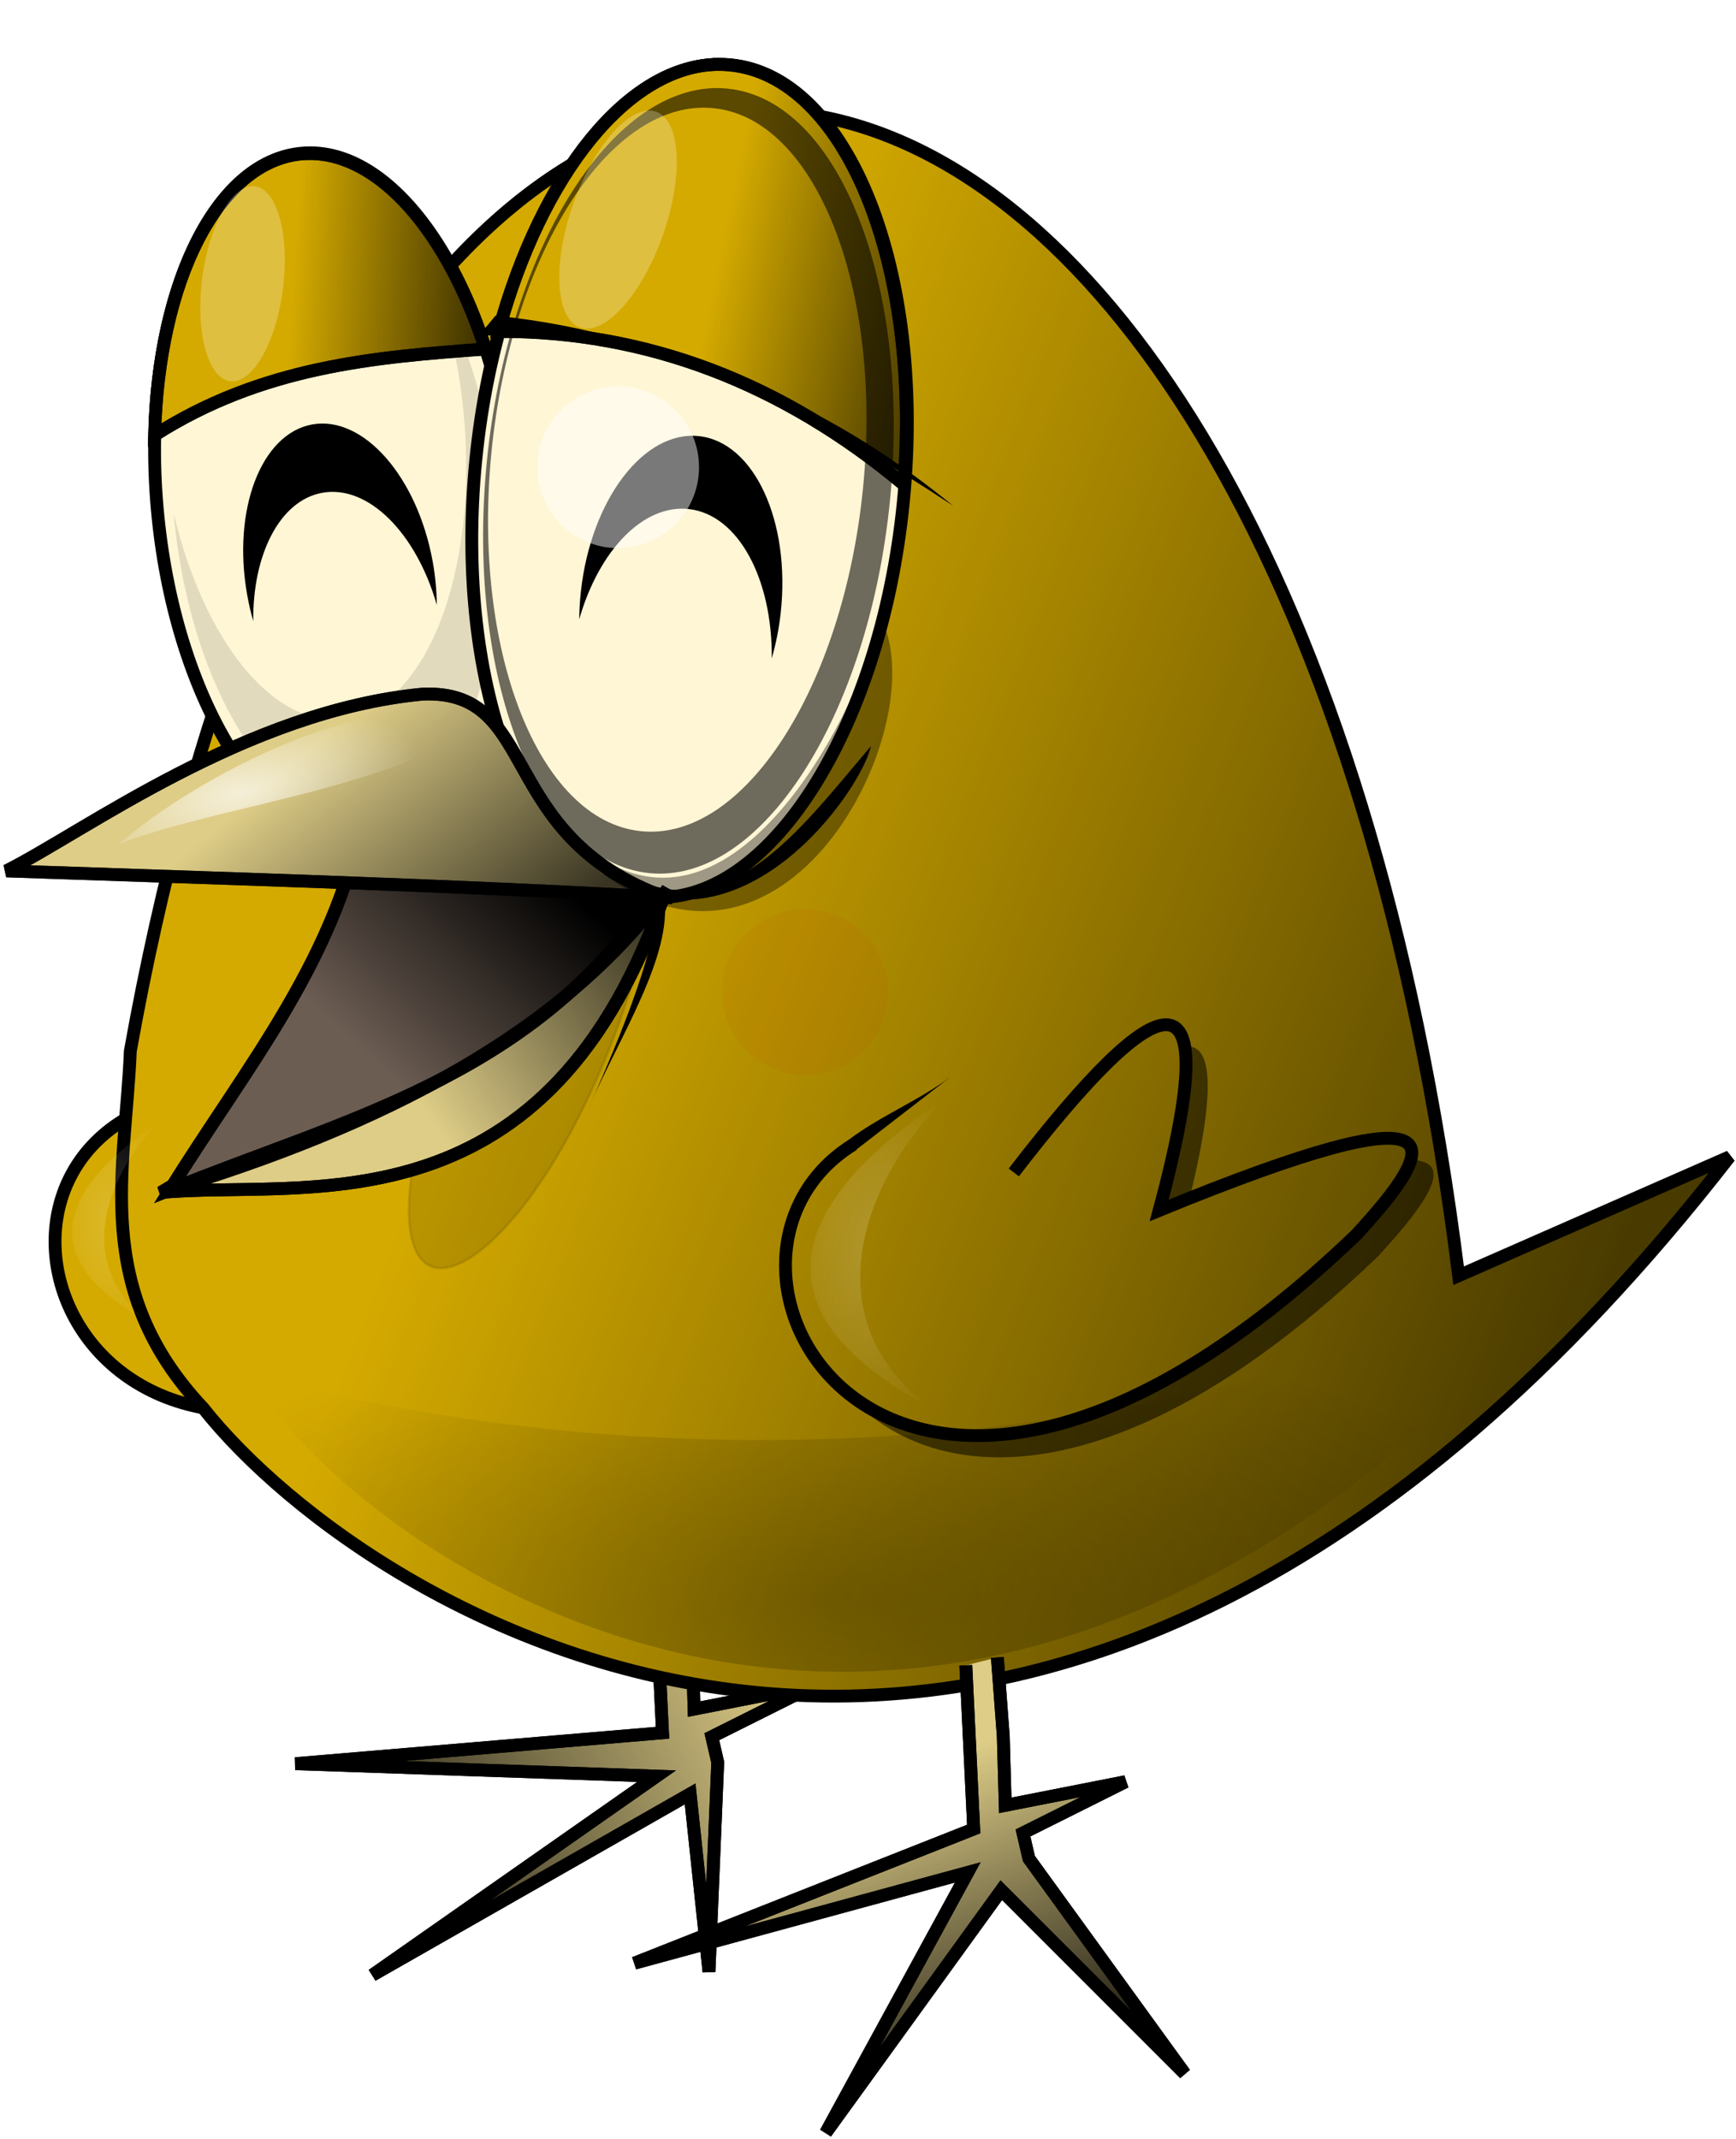 <?xml version="1.0" encoding="UTF-8" standalone="no"?>
<!-- Created with Inkscape (http://www.inkscape.org/) -->

<svg
   xmlns:dc="http://purl.org/dc/elements/1.1/"
   xmlns:cc="http://creativecommons.org/ns#"
   xmlns:rdf="http://www.w3.org/1999/02/22-rdf-syntax-ns#"
   xmlns:svg="http://www.w3.org/2000/svg"
   xmlns="http://www.w3.org/2000/svg"
   xmlns:xlink="http://www.w3.org/1999/xlink"
   xmlns:sodipodi="http://sodipodi.sourceforge.net/DTD/sodipodi-0.dtd"
   xmlns:inkscape="http://www.inkscape.org/namespaces/inkscape"
   width="628.717"
   height="774.654"
   id="svg6286"
   version="1.1"
   inkscape:version="0.48.3.1 r9886"
   sodipodi:docname="pajaro4.svg"
   inkscape:export-filename="/home/vhzc/Documentos/FOCA/nuevodiseno/animales/pajaro4.png"
   inkscape:export-xdpi="134"
   inkscape:export-ydpi="134">
  <defs
     id="defs6288">
    <linearGradient
       inkscape:collect="always"
       xlink:href="#linearGradient5950"
       id="linearGradient5956"
       x1="1188.868"
       y1="857.679"
       x2="1375.759"
       y2="773.393"
       gradientUnits="userSpaceOnUse"
       gradientTransform="translate(509.117,133.34)" />
    <linearGradient
       inkscape:collect="always"
       id="linearGradient5950">
      <stop
         style="stop-color:#000000;stop-opacity:1;"
         offset="0"
         id="stop5952" />
      <stop
         style="stop-color:#000000;stop-opacity:0;"
         offset="1"
         id="stop5954" />
    </linearGradient>
    <filter
       color-interpolation-filters="sRGB"
       inkscape:collect="always"
       id="filter5552"
       x="-0.104"
       width="1.208"
       y="-0.159"
       height="1.317">
      <feGaussianBlur
         inkscape:collect="always"
         stdDeviation="9.832"
         id="feGaussianBlur5554" />
    </filter>
    <linearGradient
       inkscape:collect="always"
       xlink:href="#linearGradient5241"
       id="linearGradient5247"
       x1="1710.867"
       y1="537.516"
       x2="1320.053"
       y2="388.013"
       gradientUnits="userSpaceOnUse"
       gradientTransform="translate(509.117,133.34)" />
    <linearGradient
       inkscape:collect="always"
       id="linearGradient5241">
      <stop
         style="stop-color:#000000;stop-opacity:1;"
         offset="0"
         id="stop5243" />
      <stop
         style="stop-color:#000000;stop-opacity:0;"
         offset="1"
         id="stop5245" />
    </linearGradient>
    <filter
       color-interpolation-filters="sRGB"
       inkscape:collect="always"
       id="filter5862"
       x="-0.261"
       width="1.522"
       y="-0.185"
       height="1.37">
      <feGaussianBlur
         inkscape:collect="always"
         stdDeviation="9.171"
         id="feGaussianBlur5864" />
    </filter>
    <filter
       color-interpolation-filters="sRGB"
       inkscape:collect="always"
       id="filter6221"
       x="-0.247"
       width="1.494"
       y="-0.152"
       height="1.303">
      <feGaussianBlur
         inkscape:collect="always"
         stdDeviation="12.129"
         id="feGaussianBlur6223" />
    </filter>
    <linearGradient
       inkscape:collect="always"
       xlink:href="#linearGradient5485"
       id="linearGradient5491"
       x1="1279.163"
       y1="471.093"
       x2="1215.186"
       y2="539.664"
       gradientUnits="userSpaceOnUse"
       gradientTransform="translate(509.117,133.34)" />
    <linearGradient
       inkscape:collect="always"
       id="linearGradient5485">
      <stop
         style="stop-color:#000000;stop-opacity:1;"
         offset="0"
         id="stop5487" />
      <stop
         style="stop-color:#000000;stop-opacity:0;"
         offset="1"
         id="stop5489" />
    </linearGradient>
    <linearGradient
       inkscape:collect="always"
       xlink:href="#linearGradient5325"
       id="linearGradient5331"
       x1="1447.357"
       y1="276.474"
       x2="1352.232"
       y2="257.281"
       gradientUnits="userSpaceOnUse"
       gradientTransform="translate(509.117,133.34)" />
    <linearGradient
       inkscape:collect="always"
       id="linearGradient5325">
      <stop
         style="stop-color:#000000;stop-opacity:1;"
         offset="0"
         id="stop5327" />
      <stop
         style="stop-color:#000000;stop-opacity:0;"
         offset="1"
         id="stop5329" />
    </linearGradient>
    <filter
       color-interpolation-filters="sRGB"
       inkscape:collect="always"
       id="filter5385"
       x="-0.215"
       width="1.429"
       y="-0.112"
       height="1.224">
      <feGaussianBlur
         inkscape:collect="always"
         stdDeviation="14.096"
         id="feGaussianBlur5387" />
    </filter>
    <filter
       color-interpolation-filters="sRGB"
       inkscape:collect="always"
       id="filter5381"
       x="-0.166"
       width="1.332"
       y="-0.172"
       height="1.344">
      <feGaussianBlur
         inkscape:collect="always"
         stdDeviation="7.613"
         id="feGaussianBlur5383" />
    </filter>
    <linearGradient
       inkscape:collect="always"
       xlink:href="#linearGradient5407"
       id="linearGradient5413"
       x1="1280.254"
       y1="510.656"
       x2="1213.523"
       y2="429.844"
       gradientUnits="userSpaceOnUse"
       gradientTransform="translate(509.117,133.34)" />
    <linearGradient
       inkscape:collect="always"
       id="linearGradient5407">
      <stop
         style="stop-color:#000000;stop-opacity:1;"
         offset="0"
         id="stop5409" />
      <stop
         style="stop-color:#000000;stop-opacity:0;"
         offset="1"
         id="stop5411" />
    </linearGradient>
    <radialGradient
       inkscape:collect="always"
       xlink:href="#linearGradient5421"
       id="radialGradient5427"
       cx="1177.753"
       cy="448.296"
       fx="1177.753"
       fy="448.296"
       r="66.442"
       gradientTransform="matrix(0.976,-0.216,0.091,0.412,496.721,656.255)"
       gradientUnits="userSpaceOnUse" />
    <linearGradient
       inkscape:collect="always"
       id="linearGradient5421">
      <stop
         style="stop-color:#ffffff;stop-opacity:1;"
         offset="0"
         id="stop5423" />
      <stop
         style="stop-color:#ffffff;stop-opacity:0;"
         offset="1"
         id="stop5425" />
    </linearGradient>
    <filter
       color-interpolation-filters="sRGB"
       inkscape:collect="always"
       id="filter5417"
       x="-0.072"
       width="1.144"
       y="-0.219"
       height="1.438">
      <feGaussianBlur
         inkscape:collect="always"
         stdDeviation="3.483"
         id="feGaussianBlur5419" />
    </filter>
    <filter
       color-interpolation-filters="sRGB"
       inkscape:collect="always"
       id="filter5452"
       x="-0.442"
       width="1.884"
       y="-0.442"
       height="1.884">
      <feGaussianBlur
         inkscape:collect="always"
         stdDeviation="10.787"
         id="feGaussianBlur5454" />
    </filter>
    <linearGradient
       inkscape:collect="always"
       xlink:href="#linearGradient5511"
       id="linearGradient5517"
       x1="1365.048"
       y1="492.801"
       x2="1248.317"
       y2="572.801"
       gradientUnits="userSpaceOnUse"
       gradientTransform="translate(509.117,133.34)" />
    <linearGradient
       inkscape:collect="always"
       id="linearGradient5511">
      <stop
         style="stop-color:#000000;stop-opacity:1;"
         offset="0"
         id="stop5513" />
      <stop
         style="stop-color:#000000;stop-opacity:0;"
         offset="1"
         id="stop5515" />
    </linearGradient>
    <radialGradient
       inkscape:collect="always"
       xlink:href="#linearGradient5579"
       id="radialGradient5585"
       cx="1409.234"
       cy="619.148"
       fx="1409.234"
       fy="619.148"
       r="39.704"
       gradientTransform="matrix(1,0,0,1.781,509.117,-350.382)"
       gradientUnits="userSpaceOnUse" />
    <linearGradient
       inkscape:collect="always"
       id="linearGradient5579">
      <stop
         style="stop-color:#ffffff;stop-opacity:1;"
         offset="0"
         id="stop5581" />
      <stop
         style="stop-color:#ffffff;stop-opacity:0;"
         offset="1"
         id="stop5583" />
    </linearGradient>
    <filter
       color-interpolation-filters="sRGB"
       inkscape:collect="always"
       id="filter5575"
       x="-0.353"
       width="1.706"
       y="-0.139"
       height="1.278">
      <feGaussianBlur
         inkscape:collect="always"
         stdDeviation="6.403"
         id="feGaussianBlur5577" />
    </filter>
    <linearGradient
       gradientTransform="translate(509.117,133.34)"
       y2="255.372"
       x2="1198.263"
       y1="260.422"
       x1="1276.353"
       gradientUnits="userSpaceOnUse"
       id="linearGradient5628-3"
       xlink:href="#linearGradient5605-2-4"
       inkscape:collect="always" />
    <linearGradient
       inkscape:collect="always"
       id="linearGradient5605-2-4">
      <stop
         style="stop-color:#000000;stop-opacity:1;"
         offset="0"
         id="stop5607-3-5" />
      <stop
         style="stop-color:#000000;stop-opacity:0;"
         offset="1"
         id="stop5609-8-4" />
    </linearGradient>
    <filter
       color-interpolation-filters="sRGB"
       inkscape:collect="always"
       id="filter5739"
       x="-0.532"
       width="2.064"
       y="-0.287"
       height="1.573">
      <feGaussianBlur
         inkscape:collect="always"
         stdDeviation="9.429"
         id="feGaussianBlur5741" />
    </filter>
    <filter
       color-interpolation-filters="sRGB"
       inkscape:collect="always"
       id="filter5739-3"
       x="-0.532"
       width="2.064"
       y="-0.287"
       height="1.573">
      <feGaussianBlur
         inkscape:collect="always"
         stdDeviation="9.429"
         id="feGaussianBlur5741-9" />
    </filter>
    <filter
       color-interpolation-filters="sRGB"
       inkscape:collect="always"
       id="filter5848"
       x="-0.715"
       width="2.43"
       y="-0.715"
       height="2.43">
      <feGaussianBlur
         inkscape:collect="always"
         stdDeviation="17.87"
         id="feGaussianBlur5850" />
    </filter>
    <radialGradient
       r="39.704"
       fy="619.148"
       fx="1409.234"
       cy="619.148"
       cx="1409.234"
       gradientTransform="matrix(1,0,0,1.781,-267.762,-490.682)"
       gradientUnits="userSpaceOnUse"
       id="radialGradient5883"
       xlink:href="#linearGradient5579-3"
       inkscape:collect="always" />
    <linearGradient
       inkscape:collect="always"
       id="linearGradient5579-3">
      <stop
         style="stop-color:#ffffff;stop-opacity:1;"
         offset="0"
         id="stop5581-6" />
      <stop
         style="stop-color:#ffffff;stop-opacity:0;"
         offset="1"
         id="stop5583-3" />
    </linearGradient>
    <filter
       color-interpolation-filters="sRGB"
       inkscape:collect="always"
       id="filter5575-2"
       x="-0.353"
       width="1.706"
       y="-0.139"
       height="1.278">
      <feGaussianBlur
         inkscape:collect="always"
         stdDeviation="6.403"
         id="feGaussianBlur5577-6" />
    </filter>
    <linearGradient
       inkscape:collect="always"
       xlink:href="#linearGradient5924"
       id="linearGradient5930"
       x1="1479.934"
       y1="928.485"
       x2="1432.339"
       y2="802.215"
       gradientUnits="userSpaceOnUse"
       gradientTransform="translate(509.117,133.34)" />
    <linearGradient
       inkscape:collect="always"
       id="linearGradient5924">
      <stop
         style="stop-color:#000000;stop-opacity:1;"
         offset="0"
         id="stop5926" />
      <stop
         style="stop-color:#000000;stop-opacity:0;"
         offset="1"
         id="stop5928" />
    </linearGradient>
    <radialGradient
       inkscape:collect="always"
       xlink:href="#linearGradient5241-4"
       id="radialGradient6001"
       cx="1392.518"
       cy="826.416"
       fx="1392.518"
       fy="826.416"
       r="270.696"
       gradientTransform="matrix(1,0,0,0.378,509.117,565.054)"
       gradientUnits="userSpaceOnUse" />
    <linearGradient
       inkscape:collect="always"
       id="linearGradient5241-4">
      <stop
         style="stop-color:#000000;stop-opacity:1;"
         offset="0"
         id="stop5243-3" />
      <stop
         style="stop-color:#000000;stop-opacity:0;"
         offset="1"
         id="stop5245-1" />
    </linearGradient>
    <filter
       color-interpolation-filters="sRGB"
       inkscape:collect="always"
       id="filter5997"
       x="-0.051"
       width="1.102"
       y="-0.163"
       height="1.326">
      <feGaussianBlur
         inkscape:collect="always"
         stdDeviation="10.485"
         id="feGaussianBlur5999" />
    </filter>
    <filter
       color-interpolation-filters="sRGB"
       inkscape:collect="always"
       id="filter6114"
       x="-0.112"
       width="1.224"
       y="-0.347"
       height="1.695">
      <feGaussianBlur
         inkscape:collect="always"
         stdDeviation="23.395"
         id="feGaussianBlur6116" />
    </filter>
  </defs>
  <sodipodi:namedview
     id="base"
     pagecolor="#ffffff"
     bordercolor="#666666"
     borderopacity="1.0"
     inkscape:pageopacity="0.0"
     inkscape:pageshadow="2"
     inkscape:zoom="0.35"
     inkscape:cx="271.761"
     inkscape:cy="334.72222"
     inkscape:document-units="px"
     inkscape:current-layer="g6244"
     showgrid="false"
     inkscape:window-width="1264"
     inkscape:window-height="715"
     inkscape:window-x="0"
     inkscape:window-y="48"
     inkscape:window-maximized="1"
     fit-margin-top="0"
     fit-margin-left="0"
     fit-margin-right="0"
     fit-margin-bottom="0" />
  <g
     inkscape:label="Capa 1"
     inkscape:groupmode="layer"
     id="layer1"
     transform="translate(-78.239,-92.431)">
    <g
       transform="translate(-1522.234,-206.869)"
       id="g6244">
      <path
         sodipodi:nodetypes="ccccccccccccc"
         inkscape:connector-curvature="0"
         id="path4225-5-8"
         d="m 1837.553,867.488 2.857,59.286 -132.959,11.196 130.816,4.519 -102.946,72.062 115.089,-65.634 6.83,64.408 3.17,-75.837 -2.143,-9.286 37.143,-18.571 -43.571,8.571 -0.714,-25 -2.143,-28.571"
         style="color:#000000;fill:#decd87;fill-opacity:1;fill-rule:nonzero;stroke:#000000;stroke-width:4.647;stroke-linecap:butt;stroke-linejoin:miter;stroke-miterlimit:4;stroke-opacity:1;stroke-dasharray:none;stroke-dashoffset:0;marker:none;visibility:visible;display:inline;overflow:visible;enable-background:accumulate" />
      <path
         sodipodi:nodetypes="ccccccccccccc"
         inkscape:connector-curvature="0"
         id="path4225-5-8-0"
         d="m 1837.553,867.488 2.857,59.286 -132.959,11.196 130.816,4.519 -102.946,72.062 115.089,-65.634 6.83,64.408 3.17,-75.837 -2.143,-9.286 37.143,-18.571 -43.571,8.571 -0.714,-25 -2.143,-28.571"
         style="color:#000000;fill:url(#linearGradient5956);fill-opacity:1;fill-rule:nonzero;stroke:#000000;stroke-width:4.647;stroke-linecap:butt;stroke-linejoin:miter;stroke-miterlimit:4;stroke-opacity:1;stroke-dasharray:none;stroke-dashoffset:0;marker:none;visibility:visible;display:inline;overflow:visible;enable-background:accumulate" />
      <path
         sodipodi:nodetypes="cccc"
         inkscape:connector-curvature="0"
         id="path3062-6-6"
         d="m 1645.059,705.051 c -69.688,42.953 13.818,193.929 181.896,32.909 30.732,-33.251 39.999,-54.577 -71.203,-8.975 24.631,-91.535 0.792,-83.162 -52.654,-13.762"
         style="color:#000000;fill:#d4aa00;fill-opacity:1;fill-rule:nonzero;stroke:#000000;stroke-width:4.647;stroke-linecap:butt;stroke-linejoin:miter;stroke-miterlimit:4;stroke-opacity:1;stroke-dasharray:none;stroke-dashoffset:0;marker:none;visibility:visible;display:inline;overflow:visible;enable-background:accumulate" />
      <path
         sodipodi:nodetypes="ccccc"
         inkscape:connector-curvature="0"
         id="path2985-0"
         d="m 1647.672,679.893 c 90.24,-502.718 417.781,-426.526 481.067,81.375 l 98.128,-43.081 c -249.54,320.981 -492.597,167.178 -552.868,90.948 -40.566,-43.081 -28.074,-86.161 -26.327,-129.242 z"
         style="color:#000000;fill:#d4aa00;fill-opacity:1;fill-rule:nonzero;stroke:#000000;stroke-width:4.647;stroke-linecap:butt;stroke-linejoin:miter;stroke-miterlimit:4;stroke-opacity:1;stroke-dasharray:none;stroke-dashoffset:0;marker:none;visibility:visible;display:inline;overflow:visible;enable-background:accumulate" />
      <path
         inkscape:connector-curvature="0"
         id="path3062-1-5"
         d="m 2030.179,678.246 c -5.59,0.318 -14.136,6.706 -25.188,18.281 l 1.281,28.469 -112.219,52.156 c 10.526,49.367 86.928,90.696 205.281,-22.688 30.732,-33.251 40.014,-54.57 -71.188,-8.969 12.701,-47.198 12.518,-67.847 2.031,-67.25 z"
         style="opacity:0.725;color:#000000;fill:#000000;fill-opacity:1;fill-rule:nonzero;stroke:none;stroke-width:4.647;marker:none;visibility:visible;display:inline;overflow:visible;filter:url(#filter5552);enable-background:accumulate" />
      <path
         sodipodi:nodetypes="cccc"
         inkscape:connector-curvature="0"
         id="path3062-1"
         d="m 1909.596,713.692 c -69.688,42.952 13.819,193.929 181.896,32.909 30.732,-33.251 39.999,-54.577 -71.203,-8.975 24.631,-91.535 0.792,-83.162 -52.654,-13.762"
         style="color:#000000;fill:#d4aa00;fill-opacity:1;fill-rule:nonzero;stroke:#000000;stroke-width:4.647;stroke-linecap:butt;stroke-linejoin:miter;stroke-miterlimit:4;stroke-opacity:1;stroke-dasharray:none;stroke-dashoffset:0;marker:none;visibility:visible;display:inline;overflow:visible;enable-background:accumulate" />
      <path
         sodipodi:nodetypes="ccccc"
         inkscape:connector-curvature="0"
         id="path2985-0-2"
         d="m 1647.672,679.893 c 90.24,-502.718 417.781,-426.526 481.067,81.375 l 98.128,-43.081 c -249.54,320.981 -492.597,167.178 -552.868,90.948 -40.566,-43.081 -28.074,-86.161 -26.327,-129.242 z"
         style="opacity:0.656;color:#000000;fill:url(#linearGradient5247);fill-opacity:1;fill-rule:nonzero;stroke:none;stroke-width:4.647;marker:none;visibility:visible;display:inline;overflow:visible;enable-background:accumulate" />
      <path
         sodipodi:nodetypes="ccc"
         inkscape:connector-curvature="0"
         id="path5852"
         d="m 1835.602,633.085 c -28.273,117.084 -101.644,168.985 -84.398,81.802 z"
         style="opacity:0.348;fill:#000000;stroke:#000000;stroke-width:0.909px;stroke-linecap:butt;stroke-linejoin:miter;stroke-opacity:1;filter:url(#filter5862)" />
      <path
         sodipodi:nodetypes="cccccc"
         inkscape:connector-curvature="0"
         id="path5832"
         d="m 1841.003,624.058 c 3.109,21.207 -15.785,49.976 -27.274,76.267 16.566,-36.903 25.844,-64.09 24.244,-76.772 l 3.535,-2.02 1.01,0 z"
         style="fill:#000000;stroke:none" />
      <path
         sodipodi:nodetypes="cccc"
         inkscape:connector-curvature="0"
         id="path3054-8"
         d="m 1658.631,731.143 c 50.392,-4.901 137.53,16.185 181.083,-104.081 l 2.538,-5.923 z"
         style="color:#000000;fill:#decd87;fill-opacity:1;fill-rule:nonzero;stroke:#000000;stroke-width:4.647;stroke-linecap:butt;stroke-linejoin:miter;stroke-miterlimit:4;stroke-opacity:1;stroke-dasharray:none;stroke-dashoffset:0;marker:none;visibility:visible;display:inline;overflow:visible;enable-background:accumulate" />
      <path
         transform="matrix(-1.956,0.195,0.195,1.956,2368.679,-248.278)"
         d="m 396.99,335.911 c 0,35.287 -14.698,63.892 -32.83,63.892 -18.131,0 -32.83,-28.605 -32.83,-63.892 0,-35.287 14.698,-63.892 32.83,-63.892 18.131,0 32.83,28.605 32.83,63.892 z"
         sodipodi:ry="63.892147"
         sodipodi:rx="32.829956"
         sodipodi:cy="335.9115"
         sodipodi:cx="364.16"
         id="path2987-3-9"
         style="color:#000000;fill:#fff6d5;fill-opacity:1;fill-rule:nonzero;stroke:#000000;stroke-width:2.364;stroke-linecap:butt;stroke-linejoin:miter;stroke-miterlimit:4;stroke-opacity:1;stroke-dasharray:none;stroke-dashoffset:0;marker:none;visibility:visible;display:inline;overflow:visible;enable-background:accumulate"
         sodipodi:type="arc" />
      <path
         inkscape:connector-curvature="0"
         id="path2987-3-9-3"
         d="m 1758.619,403.285 c 4.685,13.386 8.058,28.506 9.671,44.669 5.864,58.721 -13.844,108.758 -44.016,111.771 -25.459,2.542 -50.22,-29.19 -60.864,-74.448 0.069,0.795 0.119,1.584 0.199,2.382 6.257,62.653 37.433,110.817 69.627,107.602 32.193,-3.215 53.223,-56.606 46.966,-119.258 -2.832,-28.351 -10.763,-53.714 -21.583,-72.718 z"
         style="opacity:0.337;color:#000000;fill:#000000;fill-opacity:1;fill-rule:nonzero;stroke:none;stroke-width:4.218;marker:none;visibility:visible;display:inline;overflow:visible;filter:url(#filter6221);enable-background:accumulate" />
      <path
         transform="matrix(2.358,0.235,-0.235,2.358,1070.46,-404.213)"
         d="m 396.99,335.911 c 0,35.287 -14.698,63.892 -32.83,63.892 -18.131,0 -32.83,-28.605 -32.83,-63.892 0,-35.287 14.698,-63.892 32.83,-63.892 18.131,0 32.83,28.605 32.83,63.892 z"
         sodipodi:ry="63.892147"
         sodipodi:rx="32.829956"
         sodipodi:cy="335.9115"
         sodipodi:cx="364.16"
         id="path2987-2"
         style="color:#000000;fill:#fff6d5;stroke:#000000;stroke-width:1.961;stroke-linecap:butt;stroke-linejoin:miter;stroke-miterlimit:4;stroke-opacity:1;stroke-dasharray:none;stroke-dashoffset:0;marker:none;visibility:visible;display:inline;overflow:visible;enable-background:accumulate"
         sodipodi:type="arc" />
      <path
         sodipodi:nodetypes="cccc"
         inkscape:connector-curvature="0"
         id="path3046-2"
         d="m 1835.551,626.042 c -44.133,63.73 -111.256,78.775 -173.519,104.111 27.556,-44.55 62.183,-85.372 70.604,-140.012 z"
         style="color:#000000;fill:#6c5d53;fill-opacity:1;fill-rule:nonzero;stroke:#000000;stroke-width:4.647;stroke-linecap:butt;stroke-linejoin:miter;stroke-miterlimit:4;stroke-opacity:1;stroke-dasharray:none;stroke-dashoffset:0;marker:none;visibility:visible;display:inline;overflow:visible;enable-background:accumulate" />
      <path
         sodipodi:nodetypes="cccc"
         inkscape:connector-curvature="0"
         id="path3046-2-9"
         d="m 1835.551,626.042 c -44.133,63.73 -111.256,78.775 -173.519,104.111 27.556,-44.55 62.183,-85.372 70.604,-140.012 z"
         style="color:#000000;fill:url(#linearGradient5491);fill-opacity:1;fill-rule:nonzero;stroke:#000000;stroke-width:4.647;stroke-linecap:butt;stroke-linejoin:miter;stroke-miterlimit:4;stroke-opacity:1;stroke-dasharray:none;stroke-dashoffset:0;marker:none;visibility:visible;display:inline;overflow:visible;enable-background:accumulate" />
      <path
         sodipodi:nodetypes="cccc"
         inkscape:connector-curvature="0"
         id="path3038-3"
         d="m 1841.534,624.247 c -75.09,-4.314 -157.575,-6.779 -238.738,-9.574 28.463,-14.314 86.769,-57.96 150.782,-64.023 42.813,-1.744 25.974,51.35 87.956,73.596 z"
         style="color:#000000;fill:#decd87;fill-opacity:1;fill-rule:nonzero;stroke:#000000;stroke-width:4.647;stroke-linecap:butt;stroke-linejoin:miter;stroke-miterlimit:4;stroke-opacity:1;stroke-dasharray:none;stroke-dashoffset:0;marker:none;visibility:visible;display:inline;overflow:visible;enable-background:accumulate" />
      <path
         sodipodi:nodetypes="cccc"
         inkscape:connector-curvature="0"
         id="path3081-8"
         d="m 1902.556,716.499 c 11.894,-11.277 29.158,-17.417 42.203,-27.289 l -33.953,26.232 z"
         style="fill:#000000;stroke:none" />
      <path
         inkscape:connector-curvature="0"
         id="path3101-3"
         d="m 1853.689,457.242 c -19.972,-2.223 -39.127,22.888 -42.824,56.097 -0.388,3.484 -0.587,6.853 -0.615,10.212 7.095,-24.789 23.116,-41.753 39.681,-39.909 17.923,1.995 30.34,25.31 30.037,54.077 1.484,-5.147 2.596,-10.601 3.233,-16.328 3.697,-33.209 -9.539,-61.927 -29.511,-64.151 z"
         style="color:#000000;fill:#000000;fill-opacity:1;fill-rule:nonzero;stroke:none;stroke-width:1.961;marker:none;visibility:visible;display:inline;overflow:visible;enable-background:accumulate" />
      <path
         inkscape:connector-curvature="0"
         id="path3101-8-4"
         d="m 1713.539,453.005 c -18.55,3.335 -29.064,31.028 -23.518,61.872 0.582,3.236 1.302,6.318 2.174,9.346 -0.242,-24.182 9.631,-43.712 25.016,-46.478 16.646,-2.993 34.037,14.651 41.448,40.595 -0.041,-5.024 -0.498,-10.224 -1.454,-15.543 -5.546,-30.844 -25.117,-53.128 -43.666,-49.792 z"
         style="color:#000000;fill:#000000;fill-opacity:1;fill-rule:nonzero;stroke:none;stroke-width:1.961;marker:none;visibility:visible;display:inline;overflow:visible;enable-background:accumulate" />
      <path
         sodipodi:nodetypes="cccc"
         inkscape:connector-curvature="0"
         id="path3140-2"
         d="m 1813.483,606.754 c 45.13,37.437 73.336,-3.116 102.388,-37.232 -3.246,15.746 -47.06,78.858 -96.465,46.54 z"
         style="color:#000000;fill:#000000;fill-opacity:1;fill-rule:nonzero;stroke:none;stroke-width:1.961;marker:none;visibility:visible;display:inline;overflow:visible;enable-background:accumulate" />
      <path
         sodipodi:nodetypes="cccssc"
         inkscape:connector-curvature="0"
         id="path2987-8-2"
         d="m 1860.975,322.626 c -32.92,-0.039 -64.454,39.749 -79.964,96.697 53.934,-0.145 102.898,18.834 146.823,55.457 6.28,-80.383 -21.221,-147.774 -62.861,-151.932 -1.336,-0.133 -2.666,-0.221 -3.998,-0.222 z"
         style="color:#000000;fill:#d4aa00;fill-opacity:1;fill-rule:nonzero;stroke:#000000;stroke-width:4.647;stroke-linecap:butt;stroke-linejoin:miter;stroke-miterlimit:4;stroke-opacity:1;stroke-dasharray:none;stroke-dashoffset:0;marker:none;visibility:visible;display:inline;overflow:visible;enable-background:accumulate" />
      <path
         sodipodi:nodetypes="cccc"
         inkscape:connector-curvature="0"
         id="path3159-4"
         d="m 1945.646,482.44 c -36.322,-29.521 -91.164,-63.119 -171.724,-61.629 l 5.983,-7.18 c 67.425,6.698 117.099,37.066 165.74,68.809 z"
         style="color:#000000;fill:#000000;fill-opacity:1;fill-rule:nonzero;stroke:none;stroke-width:1.961;marker:none;visibility:visible;display:inline;overflow:visible;enable-background:accumulate" />
      <path
         sodipodi:nodetypes="ssccs"
         inkscape:connector-curvature="0"
         id="path3199-5"
         d="m 1712.671,354.907 c -1.105,0.001 -2.149,0.036 -3.258,0.148 -30.264,3.022 -51.616,46.293 -52.939,101.806 38.905,-24.779 79.332,-28.247 119.798,-31.171 -13.624,-42.182 -38.13,-70.814 -63.601,-70.783 z"
         style="color:#000000;fill:#d4aa00;fill-opacity:1;fill-rule:nonzero;stroke:#000000;stroke-width:4.647;stroke-linecap:butt;stroke-linejoin:miter;stroke-miterlimit:4;stroke-opacity:1;stroke-dasharray:none;stroke-dashoffset:0;marker:none;visibility:visible;display:inline;overflow:visible;enable-background:accumulate" />
      <path
         inkscape:connector-curvature="0"
         id="path4225-1"
         d="m 1950.255,902.344 2.857,59.286 -122.857,48.571 120.714,-32.857 -51.429,94.286 63.571,-87.857 66.429,66.429 -56.429,-77.857 -2.143,-9.286 37.143,-18.571 -43.571,8.571 -0.714,-25 -2.143,-28.571"
         style="color:#000000;fill:#decd87;fill-opacity:1;fill-rule:nonzero;stroke:#000000;stroke-width:4.647;stroke-linecap:butt;stroke-linejoin:miter;stroke-miterlimit:4;stroke-opacity:1;stroke-dasharray:none;stroke-dashoffset:0;marker:none;visibility:visible;display:inline;overflow:visible;enable-background:accumulate" />
      <path
         sodipodi:nodetypes="cccssc"
         inkscape:connector-curvature="0"
         id="path2987-8-2-5"
         d="m 1860.975,322.626 c -32.92,-0.039 -64.454,39.749 -79.964,96.697 53.934,-0.145 102.898,18.834 146.823,55.457 6.28,-80.383 -21.221,-147.774 -62.861,-151.932 -1.336,-0.133 -2.666,-0.221 -3.998,-0.222 z"
         style="opacity:0.78;color:#000000;fill:url(#linearGradient5331);fill-opacity:1;fill-rule:nonzero;stroke:#000000;stroke-width:4.647;stroke-linecap:butt;stroke-linejoin:miter;stroke-miterlimit:4;stroke-opacity:1;stroke-dasharray:none;stroke-dashoffset:0;marker:none;visibility:visible;display:inline;overflow:visible;enable-background:accumulate" />
      <path
         transform="matrix(0.943,0,0,0.943,585.424,152.697)"
         inkscape:connector-curvature="0"
         id="path2987-2-8"
         d="m 1351.844,189.281 c -41.298,-0.05 -80.389,62.533 -88.438,143.125 -8.308,83.191 19.597,154.075 62.344,158.344 42.746,4.269 84.13,-59.715 92.438,-142.906 8.308,-83.191 -19.597,-154.075 -62.344,-158.344 -1.336,-0.133 -2.668,-0.217 -4,-0.219 z m -5.156,7.531 c 1.228,0.001 2.456,0.065 3.688,0.188 39.397,3.934 65.126,69.296 57.469,145.969 -7.657,76.673 -45.79,135.622 -85.188,131.688 -39.397,-3.934 -65.126,-69.264 -57.469,-145.938 7.418,-74.277 43.437,-131.952 81.5,-131.906 z"
         style="opacity:0.751;color:#000000;fill:#000000;stroke:none;stroke-width:4.647;marker:none;visibility:visible;display:inline;overflow:visible;filter:url(#filter5385);enable-background:accumulate" />
      <path
         sodipodi:nodetypes="cccc"
         inkscape:connector-curvature="0"
         id="path3140-2-7"
         d="m 1813.483,606.754 c 49.904,39.273 95.175,-42.519 105.96,-83.661 19.635,37.259 -32.531,142.958 -100.036,92.969 z"
         style="opacity:0.615;color:#000000;fill:#000000;fill-opacity:1;fill-rule:nonzero;stroke:none;stroke-width:1.961;marker:none;visibility:visible;display:inline;overflow:visible;filter:url(#filter5381);enable-background:accumulate" />
      <path
         sodipodi:nodetypes="cccc"
         inkscape:connector-curvature="0"
         id="path3038-3-8"
         d="m 1841.534,624.247 c -75.09,-4.314 -157.575,-6.779 -238.738,-9.574 28.463,-14.314 86.769,-57.96 150.782,-64.023 42.813,-1.744 25.974,51.35 87.956,73.596 z"
         style="opacity:0.744;color:#000000;fill:url(#linearGradient5413);fill-opacity:1;fill-rule:nonzero;stroke:#000000;stroke-width:4.647;stroke-linecap:butt;stroke-linejoin:miter;stroke-miterlimit:4;stroke-opacity:1;stroke-dasharray:none;stroke-dashoffset:0;marker:none;visibility:visible;display:inline;overflow:visible;enable-background:accumulate" />
      <path
         sodipodi:nodetypes="ccc"
         inkscape:connector-curvature="0"
         id="path5415"
         d="m 1643.518,604.865 c 35.543,-13.235 86.596,-18.427 123.239,-38.386 -12.453,-23.013 -82.97,4.321 -123.239,38.386 z"
         style="opacity:0.824;fill:url(#radialGradient5427);fill-opacity:1;stroke:none;filter:url(#filter5417)" />
      <path
         transform="translate(509.117,133.34)"
         d="m 1344.513,335.154 c 0,16.179 -13.116,29.294 -29.294,29.294 -16.179,0 -29.294,-13.116 -29.294,-29.294 0,-16.179 13.116,-29.294 29.294,-29.294 16.179,0 29.294,13.116 29.294,29.294 z"
         sodipodi:ry="29.294424"
         sodipodi:rx="29.294424"
         sodipodi:cy="335.15387"
         sodipodi:cx="1315.2186"
         id="path5446"
         style="opacity:0.689;color:#000000;fill:#ffffff;fill-opacity:1;fill-rule:nonzero;stroke:none;stroke-width:4.647;marker:none;visibility:visible;display:inline;overflow:visible;filter:url(#filter5452);enable-background:accumulate"
         sodipodi:type="arc" />
      <path
         sodipodi:nodetypes="cccc"
         inkscape:connector-curvature="0"
         id="path3054-8-0"
         d="m 1658.631,731.143 c 50.392,-4.901 137.53,16.185 181.083,-104.081 l 2.538,-5.923 c -37.573,51.802 -102.822,85.882 -183.621,110.004 z"
         style="color:#000000;fill:url(#linearGradient5517);fill-opacity:1;fill-rule:nonzero;stroke:#000000;stroke-width:4.647;stroke-linecap:butt;stroke-linejoin:miter;stroke-miterlimit:4;stroke-opacity:1;stroke-dasharray:none;stroke-dashoffset:0;marker:none;visibility:visible;display:inline;overflow:visible;enable-background:accumulate" />
      <path
         sodipodi:nodetypes="ccc"
         inkscape:connector-curvature="0"
         id="path5573"
         d="m 1942.688,697.131 c -26.341,26.255 -49.864,76.282 -7.143,110.714 -76.051,-41.305 -31.718,-84.916 7.143,-110.714 z"
         style="opacity:0.429;fill:url(#radialGradient5585);fill-opacity:1;stroke:none;filter:url(#filter5575)" />
      <path
         sodipodi:nodetypes="ssccs"
         inkscape:connector-curvature="0"
         id="path3199-5-7"
         d="m 1712.671,354.907 c -1.105,0.001 -2.149,0.036 -3.258,0.148 -30.264,3.022 -51.616,46.293 -52.939,101.806 38.905,-24.779 79.332,-28.247 119.798,-31.171 -13.624,-42.182 -38.13,-70.814 -63.601,-70.783 z"
         style="opacity:0.802;color:#000000;fill:url(#linearGradient5628-3);fill-opacity:1;fill-rule:nonzero;stroke:#000000;stroke-width:4.647;stroke-linecap:butt;stroke-linejoin:miter;stroke-miterlimit:4;stroke-opacity:1;stroke-dasharray:none;stroke-dashoffset:0;marker:none;visibility:visible;display:inline;overflow:visible;enable-background:accumulate" />
      <path
         transform="matrix(0.943,0.333,-0.333,0.943,651.66,-308.233)"
         d="m 1351.584,257.372 c 0,22.874 -7.688,41.416 -17.173,41.416 -9.484,0 -17.173,-18.543 -17.173,-41.416 0,-22.874 7.688,-41.416 17.173,-41.416 9.484,0 17.173,18.543 17.173,41.416 z"
         sodipodi:ry="41.416256"
         sodipodi:rx="17.172594"
         sodipodi:cy="257.37213"
         sodipodi:cx="1334.4115"
         id="path5731"
         style="opacity:0.502;color:#000000;fill:#ffffff;fill-opacity:1;fill-rule:nonzero;stroke:none;stroke-width:4.647;marker:none;visibility:visible;display:inline;overflow:visible;filter:url(#filter5739);enable-background:accumulate"
         sodipodi:type="arc" />
      <path
         transform="matrix(0.852,0.108,-0.108,0.852,579.191,38.637)"
         d="m 1351.584,257.372 c 0,22.874 -7.688,41.416 -17.173,41.416 -9.484,0 -17.173,-18.543 -17.173,-41.416 0,-22.874 7.688,-41.416 17.173,-41.416 9.484,0 17.173,18.543 17.173,41.416 z"
         sodipodi:ry="41.416256"
         sodipodi:rx="17.172594"
         sodipodi:cy="257.37213"
         sodipodi:cx="1334.4115"
         id="path5731-0"
         style="opacity:0.502;color:#000000;fill:#ffffff;fill-opacity:1;fill-rule:nonzero;stroke:none;stroke-width:4.647;marker:none;visibility:visible;display:inline;overflow:visible;filter:url(#filter5739-3);enable-background:accumulate"
         sodipodi:type="arc" />
      <path
         transform="translate(513.403,124.769)"
         d="m 1408.571,533.791 c 0,16.569 -13.431,30 -30,30 -16.569,0 -30,-13.431 -30,-30 0,-16.569 13.431,-30 30,-30 16.569,0 30,13.431 30,30 z"
         sodipodi:ry="30"
         sodipodi:rx="30"
         sodipodi:cy="533.79077"
         sodipodi:cx="1378.5714"
         id="path5834"
         style="opacity:0.22;color:#000000;fill:#d40000;fill-opacity:1;fill-rule:nonzero;stroke:none;stroke-width:4.647;marker:none;visibility:visible;display:inline;overflow:visible;filter:url(#filter5848);enable-background:accumulate"
         sodipodi:type="arc" />
      <path
         transform="matrix(0.647,0,0,0.647,903.773,345.447)"
         sodipodi:nodetypes="ccc"
         inkscape:connector-curvature="0"
         id="path5573-7"
         d="m 1165.81,556.831 c -26.341,26.255 -49.864,76.282 -7.143,110.714 -76.051,-41.305 -31.718,-84.916 7.143,-110.714 z"
         style="opacity:0.429;fill:url(#radialGradient5883);fill-opacity:1;stroke:none;filter:url(#filter5575-2)" />
      <path
         inkscape:connector-curvature="0"
         id="path4225-1-5"
         d="m 1950.255,902.344 2.857,59.286 -122.857,48.571 120.714,-32.857 -51.429,94.286 63.571,-87.857 66.429,66.429 -56.429,-77.857 -2.143,-9.286 37.143,-18.571 -43.571,8.571 -0.714,-25 -2.143,-28.571"
         style="color:#000000;fill:url(#linearGradient5930);fill-opacity:1;fill-rule:nonzero;stroke:#000000;stroke-width:4.647;stroke-linecap:butt;stroke-linejoin:miter;stroke-miterlimit:4;stroke-opacity:1;stroke-dasharray:none;stroke-dashoffset:0;marker:none;visibility:visible;display:inline;overflow:visible;enable-background:accumulate" />
      <path
         inkscape:connector-curvature="0"
         id="path2985-0-2-4"
         d="m 2180.023,750.329 c -83.565,44.086 -189.256,70.436 -304.214,70.436 -66.168,0 -129.267,-8.733 -186.848,-24.545 3.211,4.927 7.059,9.857 11.698,14.783 52.737,66.703 261.394,199.562 479.364,-60.674 z"
         style="opacity:0.502;color:#000000;fill:url(#radialGradient6001);fill-opacity:1;fill-rule:nonzero;stroke:none;stroke-width:4.647;marker:none;visibility:visible;display:inline;overflow:visible;filter:url(#filter5997);enable-background:accumulate" />
    </g>
  </g>
</svg>
